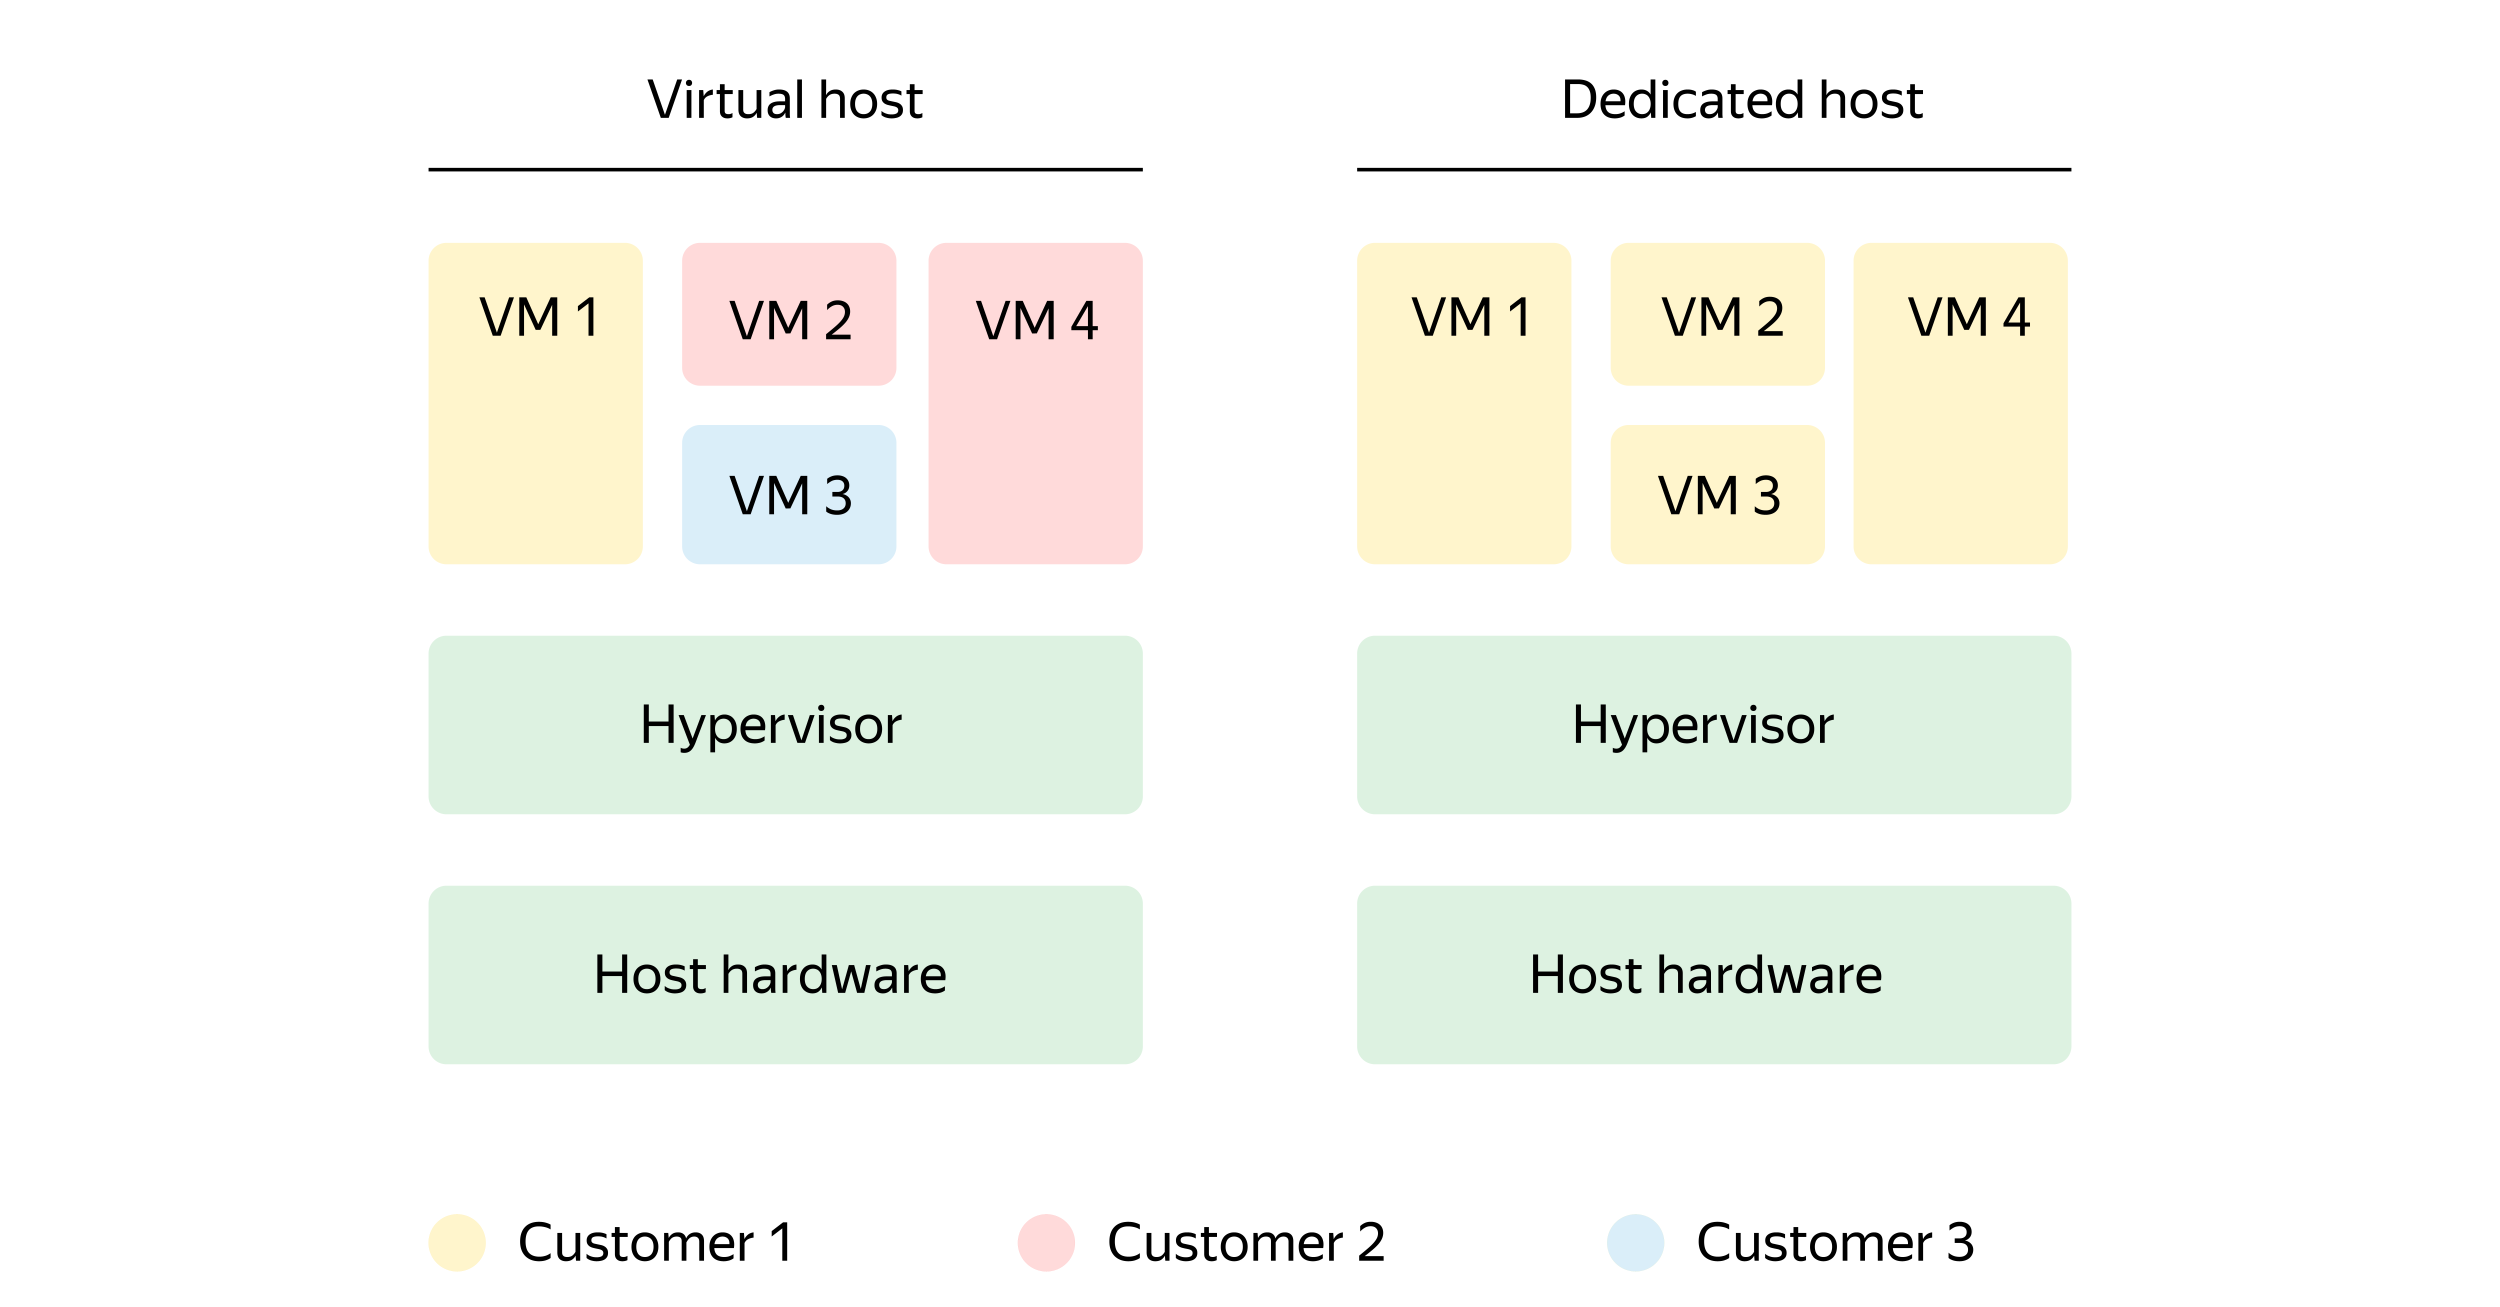 <svg xmlns="http://www.w3.org/2000/svg" width="700" height="366" fill="none"><g clip-path="url(#a)"><path fill="#fff" d="M0 0h700v366H0z"/><g filter="url(#b)"><rect width="700" height="366" fill="#fff" rx="15"/></g><g filter="url(#c)"><rect width="240" height="310" x="100" y="8" fill="#fff" rx="15"/></g><path fill="#DDF2E1" d="M120 253c0-1.326.527-2.598 1.464-3.536A5.004 5.004 0 0 1 125 248h190c1.326 0 2.598.527 3.536 1.464A5.004 5.004 0 0 1 320 253v40a5.004 5.004 0 0 1-1.464 3.536A5.004 5.004 0 0 1 315 298H125a5.004 5.004 0 0 1-3.536-1.464A5.004 5.004 0 0 1 120 293v-40Z"/><path fill="#DAEEF9" d="M191 124c0-1.326.527-2.598 1.464-3.536A5.004 5.004 0 0 1 196 119h50c1.326 0 2.598.527 3.536 1.464A5.004 5.004 0 0 1 251 124v29a5.004 5.004 0 0 1-1.464 3.536A5.004 5.004 0 0 1 246 158h-50a5.004 5.004 0 0 1-3.536-1.464A5.004 5.004 0 0 1 191 153v-29Z"/><path fill="#DDF2E1" d="M120 183c0-1.326.527-2.598 1.464-3.536A5.004 5.004 0 0 1 125 178h190c1.326 0 2.598.527 3.536 1.464A5.004 5.004 0 0 1 320 183v40a5.004 5.004 0 0 1-1.464 3.536A5.004 5.004 0 0 1 315 228H125a5.004 5.004 0 0 1-3.536-1.464A5.004 5.004 0 0 1 120 223v-40Z"/><path fill="#FFDADA" d="M191 73a5.002 5.002 0 0 1 5-5h50a5.002 5.002 0 0 1 5 5v30a5.004 5.004 0 0 1-1.464 3.536A5.004 5.004 0 0 1 246 108h-50a5.004 5.004 0 0 1-3.536-1.464A5.004 5.004 0 0 1 191 103V73Z"/><path fill="#FFF5CC" d="M120 73a5.002 5.002 0 0 1 5-5h50a5.002 5.002 0 0 1 5 5v80a5.004 5.004 0 0 1-1.464 3.536A5.004 5.004 0 0 1 175 158h-50a5.004 5.004 0 0 1-3.536-1.464A5.004 5.004 0 0 1 120 153V73Z"/><path stroke="#000" d="M120 47.5h200"/><g filter="url(#d)"><rect width="240" height="310" x="359" y="8" fill="#fff" rx="15"/></g><path fill="#DDF2E1" d="M380 253c0-1.326.527-2.598 1.464-3.536A5.004 5.004 0 0 1 385 248h190c1.326 0 2.598.527 3.536 1.464A5.004 5.004 0 0 1 580 253v40a5.004 5.004 0 0 1-1.464 3.536A5.004 5.004 0 0 1 575 298H385a5.004 5.004 0 0 1-3.536-1.464A5.004 5.004 0 0 1 380 293v-40Z"/><path fill="#FFF5CC" d="M451 124c0-1.326.527-2.598 1.464-3.536A5.004 5.004 0 0 1 456 119h50c1.326 0 2.598.527 3.536 1.464A5.004 5.004 0 0 1 511 124v29a5.004 5.004 0 0 1-1.464 3.536A5.004 5.004 0 0 1 506 158h-50a5.004 5.004 0 0 1-3.536-1.464A5.004 5.004 0 0 1 451 153v-29Z"/><path fill="#DDF2E1" d="M380 183c0-1.326.527-2.598 1.464-3.536A5.004 5.004 0 0 1 385 178h190c1.326 0 2.598.527 3.536 1.464A5.004 5.004 0 0 1 580 183v40a5.004 5.004 0 0 1-1.464 3.536A5.004 5.004 0 0 1 575 228H385a5.004 5.004 0 0 1-3.536-1.464A5.004 5.004 0 0 1 380 223v-40Z"/><path fill="#FFF5CC" d="M451 73a5.002 5.002 0 0 1 5-5h50a5.002 5.002 0 0 1 5 5v30a5.004 5.004 0 0 1-1.464 3.536A5.004 5.004 0 0 1 506 108h-50a5.004 5.004 0 0 1-3.536-1.464A5.004 5.004 0 0 1 451 103V73Z"/><path fill="#000" d="M471.18 94h-2.205l-3.75-10.755h1.47l3.435 9.9 3.435-9.9h1.35L471.18 94Zm10.527-3.21 3.495-7.545h1.83V94h-1.425v-8.655l-3.3 7.005-.705.015h-.63l.015-.015-3.255-7.125V94h-1.335V83.245h1.965l3.345 7.545ZM499.162 94h-6.855v-1.425c.91-.73 1.695-1.38 2.355-1.95.67-.57 1.22-1.095 1.65-1.575.43-.48.75-.935.96-1.365.21-.44.315-.895.315-1.365 0-.59-.18-1.065-.54-1.425-.35-.37-.865-.555-1.545-.555-.57 0-1.1.14-1.59.42-.49.28-.93.635-1.32 1.065V84.31c.38-.37.81-.665 1.29-.885.48-.22 1.035-.33 1.665-.33.56 0 1.055.075 1.485.225.44.15.805.36 1.095.63.3.27.525.595.675.975.16.38.24.8.24 1.26a3.93 3.93 0 0 1-.345 1.635c-.22.51-.55 1.02-.99 1.53-.44.51-.985 1.04-1.635 1.59-.64.54-1.375 1.13-2.205 1.77h5.295V94Z"/><path fill="#FFF5CC" d="M519 73a5.002 5.002 0 0 1 5-5h50a5.002 5.002 0 0 1 5 5v80a5.004 5.004 0 0 1-1.464 3.536A5.004 5.004 0 0 1 574 158h-50a5.004 5.004 0 0 1-3.536-1.464A5.004 5.004 0 0 1 519 153V73Z"/><path fill="#000" d="M540.18 94h-2.205l-3.75-10.755h1.47l3.435 9.9 3.435-9.9h1.35L540.18 94Zm10.527-3.21 3.495-7.545h1.83V94h-1.425v-8.655l-3.3 7.005-.705.015h-.63l.015-.015-3.255-7.125V94h-1.335V83.245h1.965l3.345 7.545Zm16.24.66V94h-1.32v-2.55h-4.65v-.93l4.2-7.275h1.77v7.065h1.455v1.14h-1.455Zm-1.32-1.14v-5.595l-3.285 5.595h3.285Z"/><path fill="#FFF5CC" d="M380 73a5.002 5.002 0 0 1 5-5h50a5.002 5.002 0 0 1 5 5v80a5.004 5.004 0 0 1-1.464 3.536A5.004 5.004 0 0 1 435 158h-50a5.004 5.004 0 0 1-3.536-1.464A5.004 5.004 0 0 1 380 153V73Z"/><path stroke="#000" d="M380 47.5h200"/><path fill="#FFDADA" stroke="#FF4645" stroke-linecap="round" stroke-linejoin="round" stroke-miterlimit="3" stroke-width=".01" d="M293 356a8 8 0 1 0 0-16 8 8 0 0 0 0 16Z"/><path fill="#DAEEF9" stroke="#A5C733" stroke-linecap="round" stroke-linejoin="round" stroke-miterlimit="3" stroke-width=".01" d="M458 356a8 8 0 1 0 0-16 8 8 0 0 0 0 16Z"/><path fill="#FFF5CC" stroke="#FC0" stroke-linecap="round" stroke-linejoin="round" stroke-miterlimit="3" stroke-width=".01" d="M128 356a8 8 0 1 0 0-16 8 8 0 0 0 0 16Z"/><path fill="#000" d="M438.218 22.245h3.615c.72 0 1.39.085 2.01.255.62.17 1.16.45 1.62.84.46.39.82.905 1.08 1.545.26.64.39 1.43.39 2.37 0 .95-.135 1.785-.405 2.505-.26.71-.625 1.305-1.095 1.785-.46.48-1.015.845-1.665 1.095-.64.24-1.34.36-2.1.36h-3.45V22.245Zm1.41 1.29v8.19h2.04a4.34 4.34 0 0 0 1.515-.255c.46-.17.855-.43 1.185-.78.33-.36.585-.815.765-1.365.18-.55.27-1.205.27-1.965 0-.75-.09-1.37-.27-1.86-.18-.5-.43-.895-.75-1.185-.31-.29-.685-.49-1.125-.6a5.4 5.4 0 0 0-1.425-.18h-2.205Zm15.269 8.805a4.18 4.18 0 0 1-.405.255c-.16.09-.355.18-.585.27-.23.08-.49.145-.78.195-.29.06-.615.09-.975.09-1.31 0-2.305-.355-2.985-1.065-.68-.71-1.02-1.705-1.02-2.985 0-.63.09-1.195.27-1.695.19-.5.45-.92.78-1.26.33-.35.72-.615 1.17-.795.45-.19.94-.285 1.47-.285.56 0 1.06.095 1.5.285.44.19.8.47 1.08.84.29.37.485.83.585 1.38.11.54.11 1.17 0 1.89h-5.49c.05.84.3 1.47.75 1.89.45.41 1.12.615 2.01.615.6 0 1.115-.085 1.545-.255.43-.17.79-.355 1.08-.555v1.185Zm-3.09-6.105c-.57 0-1.06.175-1.47.525-.41.35-.67.88-.78 1.59h4.185c.04-.72-.125-1.25-.495-1.59-.37-.35-.85-.525-1.44-.525Zm10.429 5.235c-.24.51-.575.92-1.005 1.23-.43.3-.975.45-1.635.45-.47 0-.915-.08-1.335-.24-.42-.17-.79-.42-1.11-.75-.32-.34-.575-.76-.765-1.26-.19-.51-.285-1.11-.285-1.8 0-.68.095-1.27.285-1.77.19-.51.445-.93.765-1.26.32-.34.69-.59 1.11-.75.43-.17.88-.255 1.35-.255.59 0 1.1.125 1.53.375.43.24.775.585 1.035 1.035v-4.23h1.32V33h-1.155l-.105-1.53Zm-2.445.495c.34 0 .655-.055.945-.165.29-.12.54-.3.75-.54.22-.24.39-.54.51-.9.13-.36.195-.78.195-1.26s-.065-.9-.195-1.26c-.12-.36-.29-.66-.51-.9-.21-.24-.46-.415-.75-.525-.29-.12-.605-.18-.945-.18-.69 0-1.255.245-1.695.735-.43.48-.645 1.19-.645 2.13 0 .95.22 1.665.66 2.145.44.48 1 .72 1.68.72Zm6.534-7.89c-.27 0-.485-.08-.645-.24a.865.865 0 0 1-.24-.615c0-.24.08-.445.24-.615.16-.17.375-.255.645-.255.26 0 .465.085.615.255.15.17.225.375.225.615s-.075.445-.225.615c-.15.16-.355.24-.615.24Zm.645 1.14V33h-1.32v-7.785h1.32Zm5.512 7.935c-.6 0-1.145-.09-1.635-.27-.48-.19-.89-.455-1.23-.795-.34-.35-.6-.775-.78-1.275-.18-.5-.27-1.07-.27-1.71 0-.63.09-1.195.27-1.695.19-.5.455-.92.795-1.26.34-.35.755-.615 1.245-.795.49-.19 1.045-.285 1.665-.285.48 0 .92.055 1.32.165.4.1.73.25.99.45v1.185c-.32-.21-.68-.365-1.08-.465a4.454 4.454 0 0 0-1.215-.165c-.91 0-1.58.235-2.01.705-.42.47-.63 1.19-.63 2.16 0 .97.205 1.69.615 2.16.41.47 1.06.705 1.95.705.47 0 .9-.055 1.29-.165.4-.12.76-.27 1.08-.45v1.185a4.597 4.597 0 0 1-2.37.615Zm8.538-1.635c-.09.18-.205.37-.345.57A2.61 2.61 0 0 1 479.4 33c-.28.1-.61.15-.99.15-.7 0-1.265-.195-1.695-.585-.43-.4-.645-.97-.645-1.71 0-.85.295-1.475.885-1.875.6-.4 1.45-.6 2.55-.6h1.455v-.645c0-.54-.14-.925-.42-1.155-.28-.23-.76-.345-1.44-.345-.48 0-.935.08-1.365.24a6.49 6.49 0 0 0-1.155.525v-1.185c.28-.17.655-.335 1.125-.495a4.688 4.688 0 0 1 1.575-.255c.98 0 1.725.205 2.235.615.51.4.765 1.025.765 1.875v4.5c.01.11.015.225.015.345l.03.345c.01.1.02.185.03.255h-1.2c-.03-.14-.06-.335-.09-.585-.02-.26-.03-.485-.03-.675l-.015-.225Zm-2.325.45c.41 0 .76-.085 1.05-.255.29-.17.525-.365.705-.585.18-.23.31-.45.39-.66.08-.22.12-.375.12-.465v-.57h-1.32c-.79 0-1.365.115-1.725.345-.35.22-.525.555-.525 1.005 0 .35.105.635.315.855.21.22.54.33.99.33Zm9.471.87c-.16.09-.365.165-.615.225s-.515.09-.795.09c-.38 0-.705-.055-.975-.165a1.88 1.88 0 0 1-.645-.435 1.85 1.85 0 0 1-.375-.63 2.612 2.612 0 0 1-.105-.735V26.34h-.93v-1.125h.93V23.58h1.32v1.635h2.265v1.125h-2.265v4.68c0 .33.08.57.24.72.17.15.465.225.885.225.39 0 .745-.11 1.065-.33v1.2Zm7.878-.495a4.18 4.18 0 0 1-.405.255c-.16.09-.355.18-.585.27-.23.08-.49.145-.78.195-.29.06-.615.09-.975.09-1.31 0-2.305-.355-2.985-1.065-.68-.71-1.02-1.705-1.02-2.985 0-.63.09-1.195.27-1.695.19-.5.45-.92.78-1.26.33-.35.72-.615 1.17-.795.45-.19.94-.285 1.47-.285.56 0 1.06.095 1.5.285.44.19.8.47 1.08.84.29.37.485.83.585 1.38.11.54.11 1.17 0 1.89h-5.49c.05.84.3 1.47.75 1.89.45.41 1.12.615 2.01.615.6 0 1.115-.085 1.545-.255.43-.17.79-.355 1.08-.555v1.185Zm-3.09-6.105c-.57 0-1.06.175-1.47.525-.41.35-.67.88-.78 1.59h4.185c.04-.72-.125-1.25-.495-1.59-.37-.35-.85-.525-1.44-.525Zm10.429 5.235c-.24.51-.575.92-1.005 1.23-.43.3-.975.45-1.635.45-.47 0-.915-.08-1.335-.24-.42-.17-.79-.42-1.11-.75-.32-.34-.575-.76-.765-1.26-.19-.51-.285-1.11-.285-1.8 0-.68.095-1.27.285-1.77.19-.51.445-.93.765-1.26.32-.34.69-.59 1.11-.75.43-.17.88-.255 1.35-.255.59 0 1.1.125 1.53.375.43.24.775.585 1.035 1.035v-4.23h1.32V33h-1.155l-.105-1.53Zm-2.445.495c.34 0 .655-.055.945-.165.29-.12.54-.3.75-.54.22-.24.39-.54.51-.9.13-.36.195-.78.195-1.26s-.065-.9-.195-1.26c-.12-.36-.29-.66-.51-.9-.21-.24-.46-.415-.75-.525-.29-.12-.605-.18-.945-.18-.69 0-1.255.245-1.695.735-.43.48-.645 1.19-.645 2.13 0 .95.22 1.665.66 2.145.44.48 1 .72 1.68.72Zm12.845-5.73c-.6 0-1.09.14-1.47.42-.37.27-.67.62-.9 1.05V33h-1.32V22.245h1.32v2.97l-.03 1.395h.03c.21-.44.54-.805.99-1.095.45-.3 1.02-.45 1.71-.45.77 0 1.38.205 1.83.615.46.4.69 1.02.69 1.86V33h-1.32v-5.325c0-.54-.135-.915-.405-1.125-.27-.21-.645-.315-1.125-.315Zm8.133 6.915c-.53 0-1.025-.09-1.485-.27-.46-.18-.86-.44-1.2-.78a3.8 3.8 0 0 1-.78-1.275c-.19-.5-.285-1.075-.285-1.725 0-.64.095-1.21.285-1.71.19-.51.45-.935.78-1.275.34-.34.74-.6 1.2-.78.46-.18.955-.27 1.485-.27.54 0 1.04.09 1.5.27.46.18.855.44 1.185.78.34.34.605.765.795 1.275.2.5.3 1.07.3 1.71 0 .65-.1 1.225-.3 1.725-.19.5-.455.925-.795 1.275-.33.34-.725.6-1.185.78-.46.18-.96.27-1.5.27Zm0-1.185c.35 0 .67-.055.96-.165.3-.12.56-.295.78-.525.22-.24.39-.54.51-.9s.18-.785.18-1.275c0-.49-.06-.915-.18-1.275-.12-.36-.29-.655-.51-.885a1.96 1.96 0 0 0-.78-.525c-.29-.12-.61-.18-.96-.18s-.67.06-.96.18c-.29.11-.545.285-.765.525-.21.23-.375.525-.495.885s-.18.785-.18 1.275c0 .49.06.915.18 1.275.12.36.285.66.495.9.22.23.475.405.765.525.29.11.61.165.96.165Zm7.879 1.185c-.41 0-.775-.035-1.095-.105a5.141 5.141 0 0 1-.825-.225c-.23-.1-.425-.2-.585-.3a3.952 3.952 0 0 1-.375-.285V31.05c.1.1.235.21.405.33.17.11.375.215.615.315s.51.185.81.255c.31.06.655.09 1.035.09.56 0 1.005-.09 1.335-.27.33-.18.495-.485.495-.915 0-.23-.055-.415-.165-.555-.1-.14-.24-.25-.42-.33-.18-.09-.39-.16-.63-.21-.23-.05-.475-.1-.735-.15-.33-.07-.655-.145-.975-.225-.32-.09-.61-.215-.87-.375-.26-.17-.47-.385-.63-.645-.16-.27-.24-.62-.24-1.05 0-.7.27-1.25.81-1.65.55-.4 1.315-.6 2.295-.6.55 0 1.035.055 1.455.165.43.11.76.23.99.36v1.185a3.53 3.53 0 0 0-.975-.42c-.38-.12-.855-.18-1.425-.18-.59 0-1.045.08-1.365.24-.31.16-.465.45-.465.87 0 .21.045.38.135.51.09.12.21.22.36.3.16.07.34.125.54.165.2.04.41.085.63.135.34.07.69.145 1.05.225.36.08.68.205.96.375.29.17.525.4.705.69.19.28.285.66.285 1.14 0 .45-.09.825-.27 1.125-.18.3-.42.54-.72.72-.29.17-.625.29-1.005.36-.37.08-.75.12-1.14.12Zm8.571-.315c-.16.09-.365.165-.615.225s-.515.09-.795.09c-.38 0-.705-.055-.975-.165a1.88 1.88 0 0 1-.645-.435 1.85 1.85 0 0 1-.375-.63 2.612 2.612 0 0 1-.105-.735V26.34h-.93v-1.125h.93V23.58h1.32v1.635h2.265v1.125h-2.265v4.68c0 .33.08.57.24.72.17.15.465.225.885.225.39 0 .745-.11 1.065-.33v1.2ZM187.237 33h-2.205l-3.75-10.755h1.47l3.435 9.9 3.435-9.9h1.35L187.237 33Zm5.712-8.925c-.27 0-.485-.08-.645-.24a.865.865 0 0 1-.24-.615c0-.24.08-.445.24-.615.16-.17.375-.255.645-.255.26 0 .465.085.615.255.15.17.225.375.225.615s-.075.445-.225.615c-.15.16-.355.24-.615.24Zm.645 1.14V33h-1.32v-7.785h1.32Zm6.007 1.32c-.56.05-1.07.195-1.53.435-.45.23-.785.59-1.005 1.08V33h-1.32v-7.785h1.155l.135 1.695h.03c.22-.46.535-.86.945-1.2.42-.35.95-.565 1.59-.645v1.47Zm5.492 6.3c-.16.09-.365.165-.615.225s-.515.09-.795.09c-.38 0-.705-.055-.975-.165a1.88 1.88 0 0 1-.645-.435 1.85 1.85 0 0 1-.375-.63 2.612 2.612 0 0 1-.105-.735V26.34h-.93v-1.125h.93V23.58h1.32v1.635h2.265v1.125h-2.265v4.68c0 .33.08.57.24.72.17.15.465.225.885.225.39 0 .745-.11 1.065-.33v1.2Zm6.751-1.23c-.21.44-.535.81-.975 1.11-.43.29-.995.435-1.695.435-.72 0-1.305-.2-1.755-.6-.44-.41-.66-1.04-.66-1.89v-5.445h1.335v5.445c0 .26.035.475.105.645a1.108 1.108 0 0 0 .765.6c.18.04.375.06.585.06.58 0 1.045-.13 1.395-.39.35-.26.65-.615.9-1.065v-5.295h1.32V33h-1.17l-.12-1.395h-.03Zm8.046-.09c-.09.18-.205.37-.345.57a2.61 2.61 0 0 1-1.275.915c-.28.1-.61.15-.99.15-.7 0-1.265-.195-1.695-.585-.43-.4-.645-.97-.645-1.71 0-.85.295-1.475.885-1.875.6-.4 1.45-.6 2.55-.6h1.455v-.645c0-.54-.14-.925-.42-1.155-.28-.23-.76-.345-1.44-.345-.48 0-.935.08-1.365.24a6.49 6.49 0 0 0-1.155.525v-1.185c.28-.17.655-.335 1.125-.495a4.688 4.688 0 0 1 1.575-.255c.98 0 1.725.205 2.235.615.51.4.765 1.025.765 1.875v4.5c.01.11.015.225.015.345l.03.345c.01.1.02.185.03.255h-1.2c-.03-.14-.06-.335-.09-.585-.02-.26-.03-.485-.03-.675l-.015-.225Zm-2.325.45c.41 0 .76-.085 1.05-.255.29-.17.525-.365.705-.585.18-.23.31-.45.39-.66.08-.22.12-.375.12-.465v-.57h-1.32c-.79 0-1.365.115-1.725.345-.35.22-.525.555-.525 1.005 0 .35.105.635.315.855.21.22.54.33.99.33Zm6.981-9.72V33h-1.32V22.245h1.32Zm9.138 3.99c-.6 0-1.09.14-1.47.42-.37.27-.67.62-.9 1.05V33h-1.32V22.245h1.32v2.97l-.03 1.395h.03c.21-.44.54-.805.99-1.095.45-.3 1.02-.45 1.71-.45.77 0 1.38.205 1.83.615.46.4.69 1.02.69 1.86V33h-1.32v-5.325c0-.54-.135-.915-.405-1.125-.27-.21-.645-.315-1.125-.315Zm8.133 6.915c-.53 0-1.025-.09-1.485-.27-.46-.18-.86-.44-1.2-.78a3.8 3.8 0 0 1-.78-1.275c-.19-.5-.285-1.075-.285-1.725 0-.64.095-1.21.285-1.71.19-.51.45-.935.78-1.275.34-.34.74-.6 1.2-.78.46-.18.955-.27 1.485-.27.54 0 1.04.09 1.5.27.46.18.855.44 1.185.78.34.34.605.765.795 1.275.2.5.3 1.07.3 1.71 0 .65-.1 1.225-.3 1.725-.19.5-.455.925-.795 1.275-.33.34-.725.6-1.185.78-.46.18-.96.27-1.5.27Zm0-1.185c.35 0 .67-.055.96-.165.3-.12.56-.295.78-.525.22-.24.39-.54.51-.9s.18-.785.18-1.275c0-.49-.06-.915-.18-1.275-.12-.36-.29-.655-.51-.885a1.96 1.96 0 0 0-.78-.525c-.29-.12-.61-.18-.96-.18s-.67.06-.96.18c-.29.11-.545.285-.765.525-.21.23-.375.525-.495.885s-.18.785-.18 1.275c0 .49.06.915.18 1.275.12.36.285.66.495.9.22.23.475.405.765.525.29.11.61.165.96.165Zm7.878 1.185c-.41 0-.775-.035-1.095-.105a5.141 5.141 0 0 1-.825-.225c-.23-.1-.425-.2-.585-.3a3.952 3.952 0 0 1-.375-.285V31.05c.1.1.235.21.405.33.17.11.375.215.615.315s.51.185.81.255c.31.06.655.09 1.035.09.56 0 1.005-.09 1.335-.27.33-.18.495-.485.495-.915 0-.23-.055-.415-.165-.555-.1-.14-.24-.25-.42-.33-.18-.09-.39-.16-.63-.21-.23-.05-.475-.1-.735-.15-.33-.07-.655-.145-.975-.225-.32-.09-.61-.215-.87-.375-.26-.17-.47-.385-.63-.645-.16-.27-.24-.62-.24-1.05 0-.7.27-1.25.81-1.65.55-.4 1.315-.6 2.295-.6.55 0 1.035.055 1.455.165.43.11.76.23.99.36v1.185a3.53 3.53 0 0 0-.975-.42c-.38-.12-.855-.18-1.425-.18-.59 0-1.045.08-1.365.24-.31.16-.465.45-.465.87 0 .21.045.38.135.51.09.12.21.22.36.3.16.07.34.125.54.165.2.04.41.085.63.135.34.07.69.145 1.05.225.36.08.68.205.96.375.29.17.525.4.705.69.19.28.285.66.285 1.14 0 .45-.09.825-.27 1.125-.18.3-.42.54-.72.72-.29.17-.625.29-1.005.36-.37.08-.75.12-1.14.12Zm8.571-.315c-.16.09-.365.165-.615.225s-.515.09-.795.09c-.38 0-.705-.055-.975-.165a1.88 1.88 0 0 1-.645-.435 1.85 1.85 0 0 1-.375-.63 2.612 2.612 0 0 1-.105-.735V26.34h-.93v-1.125h.93V23.58h1.32v1.635h2.265v1.125h-2.265v4.68c0 .33.08.57.24.72.17.15.465.225.885.225.39 0 .745-.11 1.065-.33v1.2ZM187.19 203.305h-5.52V208h-1.41v-10.755h1.41v4.785h5.52v-4.785h1.425V208h-1.425v-4.695Zm7.569 4.605c-.18.47-.37.88-.57 1.23-.2.36-.425.665-.675.915-.25.25-.53.435-.84.555-.31.13-.665.195-1.065.195-.2 0-.385-.015-.555-.045a1.67 1.67 0 0 1-.465-.12v-1.275c.11.08.25.14.42.18.17.05.355.075.555.075.37 0 .675-.09.915-.27.24-.17.47-.445.69-.825l-3.165-8.31h1.455l2.475 6.57 2.46-6.57h1.275l-2.91 7.695Zm8.059.24c-.6 0-1.12-.14-1.56-.42a3.054 3.054 0 0 1-1.035-1.155v4.08h-1.32v-10.44h1.155l.135 1.515c.26-.51.61-.915 1.05-1.215.44-.3.985-.45 1.635-.45.45 0 .88.085 1.29.255.42.16.785.41 1.095.75.32.33.57.75.75 1.26.19.5.285 1.09.285 1.77 0 .69-.095 1.29-.285 1.8-.19.5-.445.92-.765 1.26-.32.33-.69.58-1.11.75-.42.16-.86.24-1.32.24Zm-.195-1.185c.69 0 1.245-.235 1.665-.705.43-.48.645-1.2.645-2.16 0-.94-.215-1.65-.645-2.13-.42-.49-.975-.735-1.665-.735-.34 0-.66.06-.96.18-.29.12-.545.3-.765.54-.21.23-.38.525-.51.885-.12.36-.18.78-.18 1.26s.06.9.18 1.26c.13.36.3.66.51.9.22.24.475.42.765.54.3.11.62.165.96.165Zm11.469.375a4.18 4.18 0 0 1-.405.255c-.16.09-.355.18-.585.27-.23.08-.49.145-.78.195-.29.06-.615.09-.975.09-1.31 0-2.305-.355-2.985-1.065-.68-.71-1.02-1.705-1.02-2.985 0-.63.09-1.195.27-1.695.19-.5.45-.92.78-1.26.33-.35.72-.615 1.17-.795.45-.19.94-.285 1.47-.285.56 0 1.06.095 1.5.285.44.19.8.47 1.08.84.29.37.485.83.585 1.38.11.54.11 1.17 0 1.89h-5.49c.05.84.3 1.47.75 1.89.45.41 1.12.615 2.01.615.6 0 1.115-.085 1.545-.255.43-.17.79-.355 1.08-.555v1.185Zm-3.09-6.105c-.57 0-1.06.175-1.47.525-.41.35-.67.88-.78 1.59h4.185c.04-.72-.125-1.25-.495-1.59-.37-.35-.85-.525-1.44-.525Zm8.704.3c-.56.05-1.07.195-1.53.435-.45.23-.785.59-1.005 1.08V208h-1.32v-7.785h1.155l.135 1.695h.03c.22-.46.535-.86.945-1.2.42-.35.95-.565 1.59-.645v1.47Zm5.699 6.465h-2.13l-2.67-7.785h1.425l2.37 7.08 2.355-7.08h1.32l-2.67 7.785Zm4.569-8.925c-.27 0-.485-.08-.645-.24a.865.865 0 0 1-.24-.615c0-.24.08-.445.24-.615.16-.17.375-.255.645-.255.26 0 .465.085.615.255.15.17.225.375.225.615s-.075.445-.225.615c-.15.16-.355.24-.615.24Zm.645 1.14V208h-1.32v-7.785h1.32Zm4.641 7.935c-.41 0-.775-.035-1.095-.105a5.141 5.141 0 0 1-.825-.225c-.23-.1-.425-.2-.585-.3a3.952 3.952 0 0 1-.375-.285v-1.185c.1.1.235.21.405.33.17.11.375.215.615.315s.51.185.81.255c.31.06.655.09 1.035.09.56 0 1.005-.09 1.335-.27.33-.18.495-.485.495-.915 0-.23-.055-.415-.165-.555-.1-.14-.24-.25-.42-.33-.18-.09-.39-.16-.63-.21-.23-.05-.475-.1-.735-.15-.33-.07-.655-.145-.975-.225-.32-.09-.61-.215-.87-.375-.26-.17-.47-.385-.63-.645-.16-.27-.24-.62-.24-1.05 0-.7.27-1.25.81-1.65.55-.4 1.315-.6 2.295-.6.55 0 1.035.055 1.455.165.43.11.76.23.99.36v1.185a3.53 3.53 0 0 0-.975-.42c-.38-.12-.855-.18-1.425-.18-.59 0-1.045.08-1.365.24-.31.16-.465.45-.465.87 0 .21.045.38.135.51.09.12.21.22.36.3.16.07.34.125.54.165.2.04.41.085.63.135.34.07.69.145 1.05.225.36.08.68.205.96.375.29.17.525.4.705.69.19.28.285.66.285 1.14 0 .45-.09.825-.27 1.125-.18.3-.42.54-.72.72-.29.17-.625.29-1.005.36-.37.08-.75.12-1.14.12Zm7.956 0c-.53 0-1.025-.09-1.485-.27-.46-.18-.86-.44-1.2-.78a3.8 3.8 0 0 1-.78-1.275c-.19-.5-.285-1.075-.285-1.725 0-.64.095-1.21.285-1.71.19-.51.45-.935.78-1.275.34-.34.74-.6 1.2-.78.46-.18.955-.27 1.485-.27.54 0 1.04.09 1.5.27.46.18.855.44 1.185.78.34.34.605.765.795 1.275.2.5.3 1.07.3 1.71 0 .65-.1 1.225-.3 1.725-.19.5-.455.925-.795 1.275-.33.34-.725.6-1.185.78-.46.18-.96.27-1.5.27Zm0-1.185c.35 0 .67-.055.96-.165.3-.12.56-.295.78-.525.22-.24.39-.54.51-.9s.18-.785.18-1.275c0-.49-.06-.915-.18-1.275-.12-.36-.29-.655-.51-.885a1.96 1.96 0 0 0-.78-.525c-.29-.12-.61-.18-.96-.18s-.67.06-.96.18c-.29.11-.545.285-.765.525-.21.23-.375.525-.495.885s-.18.785-.18 1.275c0 .49.06.915.18 1.275.12.36.285.66.495.9.22.23.475.405.765.525.29.11.61.165.96.165Zm9.244-5.43c-.56.05-1.07.195-1.53.435-.45.23-.785.59-1.005 1.08V208h-1.32v-7.785h1.155l.135 1.695h.03c.22-.46.535-.86.945-1.2.42-.35.95-.565 1.59-.645v1.47ZM140.18 94h-2.205l-3.75-10.755h1.47l3.435 9.9 3.435-9.9h1.35L140.18 94Zm10.527-3.21 3.495-7.545h1.83V94h-1.425v-8.655l-3.3 7.005-.705.015h-.63l.015-.015-3.255-7.125V94h-1.335V83.245h1.965l3.345 7.545ZM166.152 94h-1.365v-9.06l-2.97 2.28v-1.515l3.195-2.46h1.14V94ZM401.18 94h-2.205l-3.75-10.755h1.47l3.435 9.9 3.435-9.9h1.35L401.18 94Zm10.527-3.21 3.495-7.545h1.83V94h-1.425v-8.655l-3.3 7.005-.705.015h-.63l.015-.015-3.255-7.125V94h-1.335V83.245h1.965l3.345 7.545ZM427.152 94h-1.365v-9.06l-2.97 2.28v-1.515l3.195-2.46h1.14V94ZM210.18 95h-2.205l-3.75-10.755h1.47l3.435 9.9 3.435-9.9h1.35L210.18 95Zm10.527-3.21 3.495-7.545h1.83V95h-1.425v-8.655l-3.3 7.005-.705.015h-.63l.015-.015-3.255-7.125V95h-1.335V84.245h1.965l3.345 7.545ZM238.162 95h-6.855v-1.425c.91-.73 1.695-1.38 2.355-1.95.67-.57 1.22-1.095 1.65-1.575.43-.48.75-.935.96-1.365.21-.44.315-.895.315-1.365 0-.59-.18-1.065-.54-1.425-.35-.37-.865-.555-1.545-.555-.57 0-1.1.14-1.59.42-.49.28-.93.635-1.32 1.065V85.31c.38-.37.81-.665 1.29-.885.48-.22 1.035-.33 1.665-.33.56 0 1.055.075 1.485.225.44.15.805.36 1.095.63.3.27.525.595.675.975.16.38.24.8.24 1.26a3.93 3.93 0 0 1-.345 1.635c-.22.51-.55 1.02-.99 1.53-.44.51-.985 1.04-1.635 1.59-.64.54-1.375 1.13-2.205 1.77h5.295V95ZM210.18 144h-2.205l-3.75-10.755h1.47l3.435 9.9 3.435-9.9h1.35L210.18 144Zm10.527-3.21 3.495-7.545h1.83V144h-1.425v-8.655l-3.3 7.005-.705.015h-.63l.015-.015-3.255-7.125V144h-1.335v-10.755h1.965l3.345 7.545Zm17.545.105c0 .5-.095.95-.285 1.35-.19.4-.455.745-.795 1.035-.34.28-.745.495-1.215.645-.47.15-.99.225-1.56.225-.7 0-1.305-.085-1.815-.255-.51-.17-.925-.39-1.245-.66v-1.5c.32.32.74.6 1.26.84.52.23 1.125.345 1.815.345.74 0 1.32-.175 1.74-.525.43-.35.645-.84.645-1.47 0-.6-.19-1.065-.57-1.395-.38-.34-.975-.51-1.785-.51h-1.38v-1.275h1.44c.57 0 1.03-.15 1.38-.45.35-.3.525-.735.525-1.305 0-.51-.165-.91-.495-1.2-.33-.3-.805-.45-1.425-.45-.64 0-1.19.12-1.65.36-.45.24-.86.52-1.23.84v-1.47c.35-.29.765-.525 1.245-.705.48-.18 1.03-.27 1.65-.27.51 0 .97.07 1.38.21.41.13.755.32 1.035.57.29.25.51.55.66.9.15.34.225.72.225 1.14 0 .34-.05.645-.15.915-.1.27-.24.505-.42.705-.17.2-.37.37-.6.51-.23.13-.475.225-.735.285.31.05.605.145.885.285.29.14.545.32.765.54.22.21.39.465.51.765.13.29.195.615.195.975ZM470.18 144h-2.205l-3.75-10.755h1.47l3.435 9.9 3.435-9.9h1.35L470.18 144Zm10.527-3.21 3.495-7.545h1.83V144h-1.425v-8.655l-3.3 7.005-.705.015h-.63l.015-.015-3.255-7.125V144h-1.335v-10.755h1.965l3.345 7.545Zm17.545.105c0 .5-.095.95-.285 1.35-.19.4-.455.745-.795 1.035-.34.28-.745.495-1.215.645-.47.15-.99.225-1.56.225-.7 0-1.305-.085-1.815-.255-.51-.17-.925-.39-1.245-.66v-1.5c.32.32.74.6 1.26.84.52.23 1.125.345 1.815.345.74 0 1.32-.175 1.74-.525.43-.35.645-.84.645-1.47 0-.6-.19-1.065-.57-1.395-.38-.34-.975-.51-1.785-.51h-1.38v-1.275h1.44c.57 0 1.03-.15 1.38-.45.35-.3.525-.735.525-1.305 0-.51-.165-.91-.495-1.2-.33-.3-.805-.45-1.425-.45-.64 0-1.19.12-1.65.36-.45.24-.86.52-1.23.84v-1.47c.35-.29.765-.525 1.245-.705.48-.18 1.03-.27 1.65-.27.51 0 .97.07 1.38.21.41.13.755.32 1.035.57.29.25.51.55.66.9.15.34.225.72.225 1.14 0 .34-.05.645-.15.915-.1.27-.24.505-.42.705-.17.2-.37.37-.6.51-.23.13-.475.225-.735.285.31.05.605.145.885.285.29.14.545.32.765.54.22.21.39.465.51.765.13.29.195.615.195.975ZM448.19 203.305h-5.52V208h-1.41v-10.755h1.41v4.785h5.52v-4.785h1.425V208h-1.425v-4.695Zm7.569 4.605c-.18.47-.37.88-.57 1.23-.2.36-.425.665-.675.915-.25.25-.53.435-.84.555-.31.13-.665.195-1.065.195-.2 0-.385-.015-.555-.045a1.67 1.67 0 0 1-.465-.12v-1.275c.11.08.25.14.42.18.17.05.355.075.555.075.37 0 .675-.09.915-.27.24-.17.47-.445.69-.825l-3.165-8.31h1.455l2.475 6.57 2.46-6.57h1.275l-2.91 7.695Zm8.059.24c-.6 0-1.12-.14-1.56-.42a3.054 3.054 0 0 1-1.035-1.155v4.08h-1.32v-10.44h1.155l.135 1.515c.26-.51.61-.915 1.05-1.215.44-.3.985-.45 1.635-.45.45 0 .88.085 1.29.255.42.16.785.41 1.095.75.32.33.57.75.75 1.26.19.5.285 1.09.285 1.77 0 .69-.095 1.29-.285 1.8-.19.5-.445.92-.765 1.26-.32.33-.69.58-1.11.75-.42.16-.86.24-1.32.24Zm-.195-1.185c.69 0 1.245-.235 1.665-.705.43-.48.645-1.2.645-2.16 0-.94-.215-1.65-.645-2.13-.42-.49-.975-.735-1.665-.735-.34 0-.66.06-.96.18-.29.12-.545.3-.765.54-.21.23-.38.525-.51.885-.12.36-.18.78-.18 1.26s.06.9.18 1.26c.13.36.3.66.51.9.22.24.475.42.765.54.3.11.62.165.96.165Zm11.469.375a4.18 4.18 0 0 1-.405.255c-.16.09-.355.18-.585.27-.23.08-.49.145-.78.195-.29.06-.615.09-.975.09-1.31 0-2.305-.355-2.985-1.065-.68-.71-1.02-1.705-1.02-2.985 0-.63.09-1.195.27-1.695.19-.5.45-.92.78-1.26.33-.35.72-.615 1.17-.795.45-.19.94-.285 1.47-.285.56 0 1.06.095 1.5.285.44.19.8.47 1.08.84.29.37.485.83.585 1.38.11.54.11 1.17 0 1.89h-5.49c.05.84.3 1.47.75 1.89.45.41 1.12.615 2.01.615.6 0 1.115-.085 1.545-.255.43-.17.79-.355 1.08-.555v1.185Zm-3.09-6.105c-.57 0-1.06.175-1.47.525-.41.35-.67.88-.78 1.59h4.185c.04-.72-.125-1.25-.495-1.59-.37-.35-.85-.525-1.44-.525Zm8.704.3c-.56.05-1.07.195-1.53.435-.45.23-.785.59-1.005 1.08V208h-1.32v-7.785h1.155l.135 1.695h.03c.22-.46.535-.86.945-1.2.42-.35.95-.565 1.59-.645v1.47Zm5.699 6.465h-2.13l-2.67-7.785h1.425l2.37 7.08 2.355-7.08h1.32l-2.67 7.785Zm4.569-8.925c-.27 0-.485-.08-.645-.24a.865.865 0 0 1-.24-.615c0-.24.08-.445.24-.615.16-.17.375-.255.645-.255.26 0 .465.085.615.255.15.17.225.375.225.615s-.075.445-.225.615c-.15.16-.355.24-.615.24Zm.645 1.14V208h-1.32v-7.785h1.32Zm4.641 7.935c-.41 0-.775-.035-1.095-.105a5.141 5.141 0 0 1-.825-.225c-.23-.1-.425-.2-.585-.3a3.952 3.952 0 0 1-.375-.285v-1.185c.1.1.235.21.405.33.17.11.375.215.615.315s.51.185.81.255c.31.06.655.09 1.035.09.56 0 1.005-.09 1.335-.27.33-.18.495-.485.495-.915 0-.23-.055-.415-.165-.555-.1-.14-.24-.25-.42-.33-.18-.09-.39-.16-.63-.21-.23-.05-.475-.1-.735-.15-.33-.07-.655-.145-.975-.225-.32-.09-.61-.215-.87-.375-.26-.17-.47-.385-.63-.645-.16-.27-.24-.62-.24-1.05 0-.7.27-1.25.81-1.65.55-.4 1.315-.6 2.295-.6.55 0 1.035.055 1.455.165.43.11.76.23.99.36v1.185a3.53 3.53 0 0 0-.975-.42c-.38-.12-.855-.18-1.425-.18-.59 0-1.045.08-1.365.24-.31.16-.465.45-.465.87 0 .21.045.38.135.51.09.12.21.22.36.3.16.07.34.125.54.165.2.04.41.085.63.135.34.07.69.145 1.05.225.36.08.68.205.96.375.29.17.525.4.705.69.19.28.285.66.285 1.14 0 .45-.09.825-.27 1.125-.18.3-.42.54-.72.72-.29.17-.625.29-1.005.36-.37.08-.75.12-1.14.12Zm7.956 0c-.53 0-1.025-.09-1.485-.27-.46-.18-.86-.44-1.2-.78a3.8 3.8 0 0 1-.78-1.275c-.19-.5-.285-1.075-.285-1.725 0-.64.095-1.21.285-1.71.19-.51.45-.935.78-1.275.34-.34.74-.6 1.2-.78.46-.18.955-.27 1.485-.27.54 0 1.04.09 1.5.27.46.18.855.44 1.185.78.34.34.605.765.795 1.275.2.5.3 1.07.3 1.71 0 .65-.1 1.225-.3 1.725-.19.5-.455.925-.795 1.275-.33.34-.725.6-1.185.78-.46.18-.96.27-1.5.27Zm0-1.185c.35 0 .67-.055.96-.165.3-.12.56-.295.78-.525.22-.24.39-.54.51-.9s.18-.785.18-1.275c0-.49-.06-.915-.18-1.275-.12-.36-.29-.655-.51-.885a1.96 1.96 0 0 0-.78-.525c-.29-.12-.61-.18-.96-.18s-.67.06-.96.18c-.29.11-.545.285-.765.525-.21.23-.375.525-.495.885s-.18.785-.18 1.275c0 .49.06.915.18 1.275.12.36.285.66.495.9.22.23.475.405.765.525.29.11.61.165.96.165Zm9.244-5.43c-.56.05-1.07.195-1.53.435-.45.23-.785.59-1.005 1.08V208h-1.32v-7.785h1.155l.135 1.695h.03c.22-.46.535-.86.945-1.2.42-.35.95-.565 1.59-.645v1.47ZM150.925 353.15c-.8 0-1.525-.125-2.175-.375a4.76 4.76 0 0 1-1.68-1.08 4.944 4.944 0 0 1-1.065-1.74c-.25-.69-.375-1.465-.375-2.325 0-.87.115-1.645.345-2.325.23-.68.57-1.255 1.02-1.725.45-.48 1-.845 1.65-1.095.66-.25 1.41-.375 2.25-.375.73 0 1.37.08 1.92.24.55.15 1 .33 1.35.54v1.35c-.45-.29-.97-.505-1.56-.645a7.331 7.331 0 0 0-1.725-.21c-1.27 0-2.21.355-2.82 1.065-.6.7-.9 1.76-.9 3.18 0 1.43.325 2.495.975 3.195.66.7 1.63 1.05 2.91 1.05.55 0 1.085-.075 1.605-.225a4.61 4.61 0 0 0 1.515-.765v1.35c-.29.23-.715.44-1.275.63-.55.19-1.205.285-1.965.285Zm10.213-1.545c-.21.44-.535.81-.975 1.11-.43.29-.995.435-1.695.435-.72 0-1.305-.2-1.755-.6-.44-.41-.66-1.04-.66-1.89v-5.445h1.335v5.445c0 .26.035.475.105.645a1.108 1.108 0 0 0 .765.6c.18.04.375.06.585.06.58 0 1.045-.13 1.395-.39.35-.26.65-.615.9-1.065v-5.295h1.32V353h-1.17l-.12-1.395h-.03Zm5.977 1.545c-.41 0-.775-.035-1.095-.105a5.141 5.141 0 0 1-.825-.225c-.23-.1-.425-.2-.585-.3a3.952 3.952 0 0 1-.375-.285v-1.185c.1.1.235.21.405.33.17.11.375.215.615.315s.51.185.81.255c.31.06.655.09 1.035.09.56 0 1.005-.09 1.335-.27.33-.18.495-.485.495-.915 0-.23-.055-.415-.165-.555-.1-.14-.24-.25-.42-.33-.18-.09-.39-.16-.63-.21-.23-.05-.475-.1-.735-.15-.33-.07-.655-.145-.975-.225-.32-.09-.61-.215-.87-.375-.26-.17-.47-.385-.63-.645-.16-.27-.24-.62-.24-1.05 0-.7.27-1.25.81-1.65.55-.4 1.315-.6 2.295-.6.55 0 1.035.055 1.455.165.43.11.76.23.99.36v1.185a3.53 3.53 0 0 0-.975-.42c-.38-.12-.855-.18-1.425-.18-.59 0-1.045.08-1.365.24-.31.16-.465.45-.465.87 0 .21.045.38.135.51.09.12.21.22.36.3.16.07.34.125.54.165.2.04.41.085.63.135.34.07.69.145 1.05.225.36.08.68.205.96.375.29.17.525.4.705.69.19.28.285.66.285 1.14 0 .45-.09.825-.27 1.125-.18.3-.42.54-.72.72-.29.17-.625.29-1.005.36-.37.08-.75.12-1.14.12Zm8.571-.315c-.16.09-.365.165-.615.225s-.515.09-.795.09c-.38 0-.705-.055-.975-.165a1.88 1.88 0 0 1-.645-.435 1.85 1.85 0 0 1-.375-.63 2.612 2.612 0 0 1-.105-.735v-4.845h-.93v-1.125h.93v-1.635h1.32v1.635h2.265v1.125h-2.265v4.68c0 .33.08.57.24.72.17.15.465.225.885.225.39 0 .745-.11 1.065-.33v1.2Zm4.878.315c-.53 0-1.025-.09-1.485-.27-.46-.18-.86-.44-1.2-.78a3.8 3.8 0 0 1-.78-1.275c-.19-.5-.285-1.075-.285-1.725 0-.64.095-1.21.285-1.71.19-.51.45-.935.78-1.275.34-.34.74-.6 1.2-.78.46-.18.955-.27 1.485-.27.54 0 1.04.09 1.5.27.46.18.855.44 1.185.78.34.34.605.765.795 1.275.2.5.3 1.07.3 1.71 0 .65-.1 1.225-.3 1.725-.19.5-.455.925-.795 1.275-.33.34-.725.6-1.185.78-.46.18-.96.27-1.5.27Zm0-1.185c.35 0 .67-.055.96-.165.3-.12.56-.295.78-.525.22-.24.39-.54.51-.9s.18-.785.18-1.275c0-.49-.06-.915-.18-1.275-.12-.36-.29-.655-.51-.885a1.96 1.96 0 0 0-.78-.525c-.29-.12-.61-.18-.96-.18s-.67.06-.96.18c-.29.11-.545.285-.765.525-.21.23-.375.525-.495.885s-.18.785-.18 1.275c0 .49.06.915.18 1.275.12.36.285.66.495.9.22.23.475.405.765.525.29.11.61.165.96.165Zm6.709 1.035h-1.32v-7.785h1.155l.135 1.395h.03c.21-.44.525-.805.945-1.095.42-.3.97-.45 1.65-.45.6 0 1.09.145 1.47.435.39.28.65.705.78 1.275.22-.53.555-.945 1.005-1.245.46-.31 1.015-.465 1.665-.465.72 0 1.29.205 1.71.615.42.4.63 1.02.63 1.86V353h-1.335v-5.295c0-.51-.125-.88-.375-1.11-.25-.24-.59-.36-1.02-.36-.29 0-.545.045-.765.135a1.81 1.81 0 0 0-.585.345c-.17.15-.325.325-.465.525s-.27.41-.39.63V353h-1.32v-5.445c0-.5-.125-.845-.375-1.035-.25-.19-.59-.285-1.02-.285-.28 0-.53.035-.75.105-.22.07-.42.17-.6.3-.17.13-.325.29-.465.48-.14.18-.27.38-.39.6V353Zm18.117-.66a4.18 4.18 0 0 1-.405.255c-.16.09-.355.18-.585.27-.23.08-.49.145-.78.195-.29.06-.615.09-.975.09-1.31 0-2.305-.355-2.985-1.065-.68-.71-1.02-1.705-1.02-2.985 0-.63.09-1.195.27-1.695.19-.5.45-.92.78-1.26.33-.35.72-.615 1.17-.795.45-.19.94-.285 1.47-.285.56 0 1.06.095 1.5.285.44.19.8.47 1.08.84.29.37.485.83.585 1.38.11.54.11 1.17 0 1.89h-5.49c.05.84.3 1.47.75 1.89.45.41 1.12.615 2.01.615.6 0 1.115-.085 1.545-.255.43-.17.79-.355 1.08-.555v1.185Zm-3.09-6.105c-.57 0-1.06.175-1.47.525-.41.35-.67.88-.78 1.59h4.185c.04-.72-.125-1.25-.495-1.59-.37-.35-.85-.525-1.44-.525Zm8.704.3c-.56.05-1.07.195-1.53.435-.45.23-.785.59-1.005 1.08V353h-1.32v-7.785h1.155l.135 1.695h.03c.22-.46.535-.86.945-1.2.42-.35.95-.565 1.59-.645v1.47Zm9.405 6.465h-1.365v-9.06l-2.97 2.28v-1.515l3.195-2.46h1.14V353ZM315.925 353.15c-.8 0-1.525-.125-2.175-.375a4.76 4.76 0 0 1-1.68-1.08 4.944 4.944 0 0 1-1.065-1.74c-.25-.69-.375-1.465-.375-2.325 0-.87.115-1.645.345-2.325.23-.68.57-1.255 1.02-1.725.45-.48 1-.845 1.65-1.095.66-.25 1.41-.375 2.25-.375.73 0 1.37.08 1.92.24.55.15 1 .33 1.35.54v1.35c-.45-.29-.97-.505-1.56-.645a7.331 7.331 0 0 0-1.725-.21c-1.27 0-2.21.355-2.82 1.065-.6.7-.9 1.76-.9 3.18 0 1.43.325 2.495.975 3.195.66.7 1.63 1.05 2.91 1.05.55 0 1.085-.075 1.605-.225a4.61 4.61 0 0 0 1.515-.765v1.35c-.29.23-.715.44-1.275.63-.55.19-1.205.285-1.965.285Zm10.213-1.545c-.21.44-.535.81-.975 1.11-.43.29-.995.435-1.695.435-.72 0-1.305-.2-1.755-.6-.44-.41-.66-1.04-.66-1.89v-5.445h1.335v5.445c0 .26.035.475.105.645a1.108 1.108 0 0 0 .765.6c.18.04.375.06.585.06.58 0 1.045-.13 1.395-.39.35-.26.65-.615.9-1.065v-5.295h1.32V353h-1.17l-.12-1.395h-.03Zm5.977 1.545c-.41 0-.775-.035-1.095-.105a5.141 5.141 0 0 1-.825-.225c-.23-.1-.425-.2-.585-.3a3.952 3.952 0 0 1-.375-.285v-1.185c.1.1.235.21.405.33.17.11.375.215.615.315s.51.185.81.255c.31.06.655.09 1.035.09.56 0 1.005-.09 1.335-.27.33-.18.495-.485.495-.915 0-.23-.055-.415-.165-.555-.1-.14-.24-.25-.42-.33-.18-.09-.39-.16-.63-.21-.23-.05-.475-.1-.735-.15-.33-.07-.655-.145-.975-.225-.32-.09-.61-.215-.87-.375-.26-.17-.47-.385-.63-.645-.16-.27-.24-.62-.24-1.05 0-.7.27-1.25.81-1.65.55-.4 1.315-.6 2.295-.6.55 0 1.035.055 1.455.165.43.11.76.23.99.36v1.185a3.53 3.53 0 0 0-.975-.42c-.38-.12-.855-.18-1.425-.18-.59 0-1.045.08-1.365.24-.31.16-.465.45-.465.87 0 .21.045.38.135.51.09.12.21.22.36.3.16.07.34.125.54.165.2.04.41.085.63.135.34.07.69.145 1.05.225.36.08.68.205.96.375.29.17.525.4.705.69.19.28.285.66.285 1.14 0 .45-.09.825-.27 1.125-.18.3-.42.54-.72.72-.29.17-.625.29-1.005.36-.37.08-.75.12-1.14.12Zm8.571-.315c-.16.09-.365.165-.615.225s-.515.09-.795.09c-.38 0-.705-.055-.975-.165a1.88 1.88 0 0 1-.645-.435 1.85 1.85 0 0 1-.375-.63 2.612 2.612 0 0 1-.105-.735v-4.845h-.93v-1.125h.93v-1.635h1.32v1.635h2.265v1.125h-2.265v4.68c0 .33.08.57.24.72.17.15.465.225.885.225.39 0 .745-.11 1.065-.33v1.2Zm4.878.315c-.53 0-1.025-.09-1.485-.27-.46-.18-.86-.44-1.2-.78a3.8 3.8 0 0 1-.78-1.275c-.19-.5-.285-1.075-.285-1.725 0-.64.095-1.21.285-1.71.19-.51.45-.935.78-1.275.34-.34.74-.6 1.2-.78.46-.18.955-.27 1.485-.27.54 0 1.04.09 1.5.27.46.18.855.44 1.185.78.34.34.605.765.795 1.275.2.5.3 1.07.3 1.71 0 .65-.1 1.225-.3 1.725-.19.5-.455.925-.795 1.275-.33.34-.725.6-1.185.78-.46.18-.96.27-1.5.27Zm0-1.185c.35 0 .67-.055.96-.165.3-.12.56-.295.78-.525.22-.24.39-.54.51-.9s.18-.785.18-1.275c0-.49-.06-.915-.18-1.275-.12-.36-.29-.655-.51-.885a1.96 1.96 0 0 0-.78-.525c-.29-.12-.61-.18-.96-.18s-.67.06-.96.18c-.29.11-.545.285-.765.525-.21.23-.375.525-.495.885s-.18.785-.18 1.275c0 .49.06.915.18 1.275.12.36.285.66.495.9.22.23.475.405.765.525.29.11.61.165.96.165Zm6.709 1.035h-1.32v-7.785h1.155l.135 1.395h.03c.21-.44.525-.805.945-1.095.42-.3.97-.45 1.65-.45.6 0 1.09.145 1.47.435.39.28.65.705.78 1.275.22-.53.555-.945 1.005-1.245.46-.31 1.015-.465 1.665-.465.72 0 1.29.205 1.71.615.42.4.63 1.02.63 1.86V353h-1.335v-5.295c0-.51-.125-.88-.375-1.11-.25-.24-.59-.36-1.02-.36-.29 0-.545.045-.765.135a1.81 1.81 0 0 0-.585.345c-.17.15-.325.325-.465.525s-.27.41-.39.63V353h-1.32v-5.445c0-.5-.125-.845-.375-1.035-.25-.19-.59-.285-1.02-.285-.28 0-.53.035-.75.105-.22.07-.42.17-.6.3-.17.13-.325.29-.465.48-.14.18-.27.38-.39.6V353Zm18.117-.66a4.18 4.18 0 0 1-.405.255c-.16.09-.355.18-.585.27-.23.08-.49.145-.78.195-.29.06-.615.09-.975.09-1.31 0-2.305-.355-2.985-1.065-.68-.71-1.02-1.705-1.02-2.985 0-.63.09-1.195.27-1.695.19-.5.45-.92.78-1.26.33-.35.72-.615 1.17-.795.45-.19.94-.285 1.47-.285.56 0 1.06.095 1.5.285.44.19.8.47 1.08.84.29.37.485.83.585 1.38.11.54.11 1.17 0 1.89h-5.49c.05.84.3 1.47.75 1.89.45.41 1.12.615 2.01.615.6 0 1.115-.085 1.545-.255.43-.17.79-.355 1.08-.555v1.185Zm-3.09-6.105c-.57 0-1.06.175-1.47.525-.41.35-.67.88-.78 1.59h4.185c.04-.72-.125-1.25-.495-1.59-.37-.35-.85-.525-1.44-.525Zm8.704.3c-.56.05-1.07.195-1.53.435-.45.23-.785.59-1.005 1.08V353h-1.32v-7.785h1.155l.135 1.695h.03c.22-.46.535-.86.945-1.2.42-.35.95-.565 1.59-.645v1.47ZM387.419 353h-6.855v-1.425c.91-.73 1.695-1.38 2.355-1.95.67-.57 1.22-1.095 1.65-1.575.43-.48.75-.935.96-1.365.21-.44.315-.895.315-1.365 0-.59-.18-1.065-.54-1.425-.35-.37-.865-.555-1.545-.555-.57 0-1.1.14-1.59.42-.49.28-.93.635-1.32 1.065v-1.515c.38-.37.81-.665 1.29-.885.48-.22 1.035-.33 1.665-.33.56 0 1.055.075 1.485.225.44.15.805.36 1.095.63.3.27.525.595.675.975.16.38.24.8.24 1.26a3.93 3.93 0 0 1-.345 1.635c-.22.51-.55 1.02-.99 1.53-.44.51-.985 1.04-1.635 1.59-.64.54-1.375 1.13-2.205 1.77h5.295V353ZM480.925 353.15c-.8 0-1.525-.125-2.175-.375a4.76 4.76 0 0 1-1.68-1.08 4.944 4.944 0 0 1-1.065-1.74c-.25-.69-.375-1.465-.375-2.325 0-.87.115-1.645.345-2.325.23-.68.57-1.255 1.02-1.725.45-.48 1-.845 1.65-1.095.66-.25 1.41-.375 2.25-.375.73 0 1.37.08 1.92.24.55.15 1 .33 1.35.54v1.35c-.45-.29-.97-.505-1.56-.645a7.331 7.331 0 0 0-1.725-.21c-1.27 0-2.21.355-2.82 1.065-.6.7-.9 1.76-.9 3.18 0 1.43.325 2.495.975 3.195.66.7 1.63 1.05 2.91 1.05.55 0 1.085-.075 1.605-.225a4.61 4.61 0 0 0 1.515-.765v1.35c-.29.23-.715.44-1.275.63-.55.19-1.205.285-1.965.285Zm10.213-1.545c-.21.44-.535.81-.975 1.11-.43.29-.995.435-1.695.435-.72 0-1.305-.2-1.755-.6-.44-.41-.66-1.04-.66-1.89v-5.445h1.335v5.445c0 .26.035.475.105.645a1.108 1.108 0 0 0 .765.6c.18.04.375.06.585.06.58 0 1.045-.13 1.395-.39.35-.26.65-.615.9-1.065v-5.295h1.32V353h-1.17l-.12-1.395h-.03Zm5.977 1.545c-.41 0-.775-.035-1.095-.105a5.141 5.141 0 0 1-.825-.225c-.23-.1-.425-.2-.585-.3a3.952 3.952 0 0 1-.375-.285v-1.185c.1.1.235.21.405.33.17.11.375.215.615.315s.51.185.81.255c.31.06.655.09 1.035.09.56 0 1.005-.09 1.335-.27.33-.18.495-.485.495-.915 0-.23-.055-.415-.165-.555-.1-.14-.24-.25-.42-.33-.18-.09-.39-.16-.63-.21-.23-.05-.475-.1-.735-.15-.33-.07-.655-.145-.975-.225-.32-.09-.61-.215-.87-.375-.26-.17-.47-.385-.63-.645-.16-.27-.24-.62-.24-1.05 0-.7.27-1.25.81-1.65.55-.4 1.315-.6 2.295-.6.55 0 1.035.055 1.455.165.43.11.76.23.99.36v1.185a3.53 3.53 0 0 0-.975-.42c-.38-.12-.855-.18-1.425-.18-.59 0-1.045.08-1.365.24-.31.16-.465.45-.465.87 0 .21.045.38.135.51.09.12.21.22.36.3.16.07.34.125.54.165.2.04.41.085.63.135.34.07.69.145 1.05.225.36.08.68.205.96.375.29.17.525.4.705.69.19.28.285.66.285 1.14 0 .45-.09.825-.27 1.125-.18.3-.42.54-.72.72-.29.17-.625.29-1.005.36-.37.08-.75.12-1.14.12Zm8.571-.315c-.16.09-.365.165-.615.225s-.515.09-.795.09c-.38 0-.705-.055-.975-.165a1.88 1.88 0 0 1-.645-.435 1.85 1.85 0 0 1-.375-.63 2.612 2.612 0 0 1-.105-.735v-4.845h-.93v-1.125h.93v-1.635h1.32v1.635h2.265v1.125h-2.265v4.68c0 .33.08.57.24.72.17.15.465.225.885.225.39 0 .745-.11 1.065-.33v1.2Zm4.878.315c-.53 0-1.025-.09-1.485-.27-.46-.18-.86-.44-1.2-.78a3.8 3.8 0 0 1-.78-1.275c-.19-.5-.285-1.075-.285-1.725 0-.64.095-1.21.285-1.71.19-.51.45-.935.78-1.275.34-.34.74-.6 1.2-.78.46-.18.955-.27 1.485-.27.54 0 1.04.09 1.5.27.46.18.855.44 1.185.78.34.34.605.765.795 1.275.2.5.3 1.07.3 1.71 0 .65-.1 1.225-.3 1.725-.19.5-.455.925-.795 1.275-.33.34-.725.6-1.185.78-.46.18-.96.27-1.5.27Zm0-1.185c.35 0 .67-.055.96-.165.3-.12.56-.295.78-.525.22-.24.39-.54.51-.9s.18-.785.18-1.275c0-.49-.06-.915-.18-1.275-.12-.36-.29-.655-.51-.885a1.96 1.96 0 0 0-.78-.525c-.29-.12-.61-.18-.96-.18s-.67.06-.96.18c-.29.11-.545.285-.765.525-.21.23-.375.525-.495.885s-.18.785-.18 1.275c0 .49.06.915.18 1.275.12.36.285.66.495.9.22.23.475.405.765.525.29.11.61.165.96.165Zm6.709 1.035h-1.32v-7.785h1.155l.135 1.395h.03c.21-.44.525-.805.945-1.095.42-.3.97-.45 1.65-.45.6 0 1.09.145 1.47.435.39.28.65.705.78 1.275.22-.53.555-.945 1.005-1.245.46-.31 1.015-.465 1.665-.465.72 0 1.29.205 1.71.615.42.4.63 1.02.63 1.86V353h-1.335v-5.295c0-.51-.125-.88-.375-1.11-.25-.24-.59-.36-1.02-.36-.29 0-.545.045-.765.135a1.81 1.81 0 0 0-.585.345c-.17.15-.325.325-.465.525s-.27.41-.39.63V353h-1.32v-5.445c0-.5-.125-.845-.375-1.035-.25-.19-.59-.285-1.02-.285-.28 0-.53.035-.75.105-.22.07-.42.17-.6.3-.17.13-.325.29-.465.48-.14.18-.27.38-.39.6V353Zm18.117-.66a4.18 4.18 0 0 1-.405.255c-.16.09-.355.18-.585.27-.23.08-.49.145-.78.195-.29.06-.615.09-.975.09-1.31 0-2.305-.355-2.985-1.065-.68-.71-1.02-1.705-1.02-2.985 0-.63.09-1.195.27-1.695.19-.5.45-.92.78-1.26.33-.35.72-.615 1.17-.795.45-.19.94-.285 1.47-.285.56 0 1.06.095 1.5.285.44.19.8.47 1.08.84.29.37.485.83.585 1.38.11.54.11 1.17 0 1.89h-5.49c.05.84.3 1.47.75 1.89.45.41 1.12.615 2.01.615.6 0 1.115-.085 1.545-.255.43-.17.79-.355 1.08-.555v1.185Zm-3.09-6.105c-.57 0-1.06.175-1.47.525-.41.35-.67.88-.78 1.59h4.185c.04-.72-.125-1.25-.495-1.59-.37-.35-.85-.525-1.44-.525Zm8.704.3c-.56.05-1.07.195-1.53.435-.45.23-.785.59-1.005 1.08V353h-1.32v-7.785h1.155l.135 1.695h.03c.22-.46.535-.86.945-1.2.42-.35.95-.565 1.59-.645v1.47Zm11.505 3.36c0 .5-.095.95-.285 1.35-.19.4-.455.745-.795 1.035-.34.28-.745.495-1.215.645-.47.15-.99.225-1.56.225-.7 0-1.305-.085-1.815-.255-.51-.17-.925-.39-1.245-.66v-1.5c.32.32.74.6 1.26.84.52.23 1.125.345 1.815.345.74 0 1.32-.175 1.74-.525.43-.35.645-.84.645-1.47 0-.6-.19-1.065-.57-1.395-.38-.34-.975-.51-1.785-.51h-1.38v-1.275h1.44c.57 0 1.03-.15 1.38-.45.35-.3.525-.735.525-1.305 0-.51-.165-.91-.495-1.2-.33-.3-.805-.45-1.425-.45-.64 0-1.19.12-1.65.36-.45.24-.86.52-1.23.84v-1.47c.35-.29.765-.525 1.245-.705.48-.18 1.03-.27 1.65-.27.51 0 .97.07 1.38.21.41.13.755.32 1.035.57.29.25.51.55.66.9.15.34.225.72.225 1.14 0 .34-.05.645-.15.915-.1.27-.24.505-.42.705-.17.2-.37.37-.6.51-.23.13-.475.225-.735.285.31.05.605.145.885.285.29.14.545.32.765.54.22.21.39.465.51.765.13.29.195.615.195.975Z"/><path fill="#FFDADA" d="M260 73a5.002 5.002 0 0 1 5-5h50a5.002 5.002 0 0 1 5 5v80a5.004 5.004 0 0 1-1.464 3.536A5.004 5.004 0 0 1 315 158h-50a5.004 5.004 0 0 1-3.536-1.464A5.004 5.004 0 0 1 260 153V73Z"/><path fill="#000" d="M279.18 95h-2.205l-3.75-10.755h1.47l3.435 9.9 3.435-9.9h1.35L279.18 95Zm10.527-3.21 3.495-7.545h1.83V95h-1.425v-8.655l-3.3 7.005-.705.015h-.63l.015-.015-3.255-7.125V95h-1.335V84.245h1.965l3.345 7.545Zm16.24.66V95h-1.32v-2.55h-4.65v-.93l4.2-7.275h1.77v7.065h1.455v1.14h-1.455Zm-1.32-1.14v-5.595l-3.285 5.595h3.285ZM436.19 273.305h-5.52V278h-1.41v-10.755h1.41v4.785h5.52v-4.785h1.425V278h-1.425v-4.695Zm6.939 4.845c-.53 0-1.025-.09-1.485-.27-.46-.18-.86-.44-1.2-.78a3.8 3.8 0 0 1-.78-1.275c-.19-.5-.285-1.075-.285-1.725 0-.64.095-1.21.285-1.71.19-.51.45-.935.78-1.275.34-.34.74-.6 1.2-.78.46-.18.955-.27 1.485-.27.54 0 1.04.09 1.5.27.46.18.855.44 1.185.78.34.34.605.765.795 1.275.2.5.3 1.07.3 1.71 0 .65-.1 1.225-.3 1.725-.19.5-.455.925-.795 1.275-.33.34-.725.6-1.185.78-.46.18-.96.27-1.5.27Zm0-1.185c.35 0 .67-.055.96-.165.3-.12.56-.295.78-.525.22-.24.39-.54.51-.9s.18-.785.18-1.275c0-.49-.06-.915-.18-1.275-.12-.36-.29-.655-.51-.885a1.96 1.96 0 0 0-.78-.525c-.29-.12-.61-.18-.96-.18s-.67.06-.96.18c-.29.11-.545.285-.765.525-.21.23-.375.525-.495.885s-.18.785-.18 1.275c0 .49.06.915.18 1.275.12.36.285.66.495.9.22.23.475.405.765.525.29.11.61.165.96.165Zm7.879 1.185c-.41 0-.775-.035-1.095-.105a5.141 5.141 0 0 1-.825-.225c-.23-.1-.425-.2-.585-.3a3.952 3.952 0 0 1-.375-.285v-1.185c.1.1.235.21.405.33.17.11.375.215.615.315s.51.185.81.255c.31.06.655.09 1.035.09.56 0 1.005-.09 1.335-.27.33-.18.495-.485.495-.915 0-.23-.055-.415-.165-.555-.1-.14-.24-.25-.42-.33-.18-.09-.39-.16-.63-.21-.23-.05-.475-.1-.735-.15-.33-.07-.655-.145-.975-.225-.32-.09-.61-.215-.87-.375-.26-.17-.47-.385-.63-.645-.16-.27-.24-.62-.24-1.05 0-.7.27-1.25.81-1.65.55-.4 1.315-.6 2.295-.6.55 0 1.035.055 1.455.165.43.11.76.23.99.36v1.185a3.53 3.53 0 0 0-.975-.42c-.38-.12-.855-.18-1.425-.18-.59 0-1.045.08-1.365.24-.31.16-.465.45-.465.87 0 .21.045.38.135.51.09.12.21.22.36.3.16.07.34.125.54.165.2.04.41.085.63.135.34.07.69.145 1.05.225.36.08.68.205.96.375.29.17.525.4.705.69.19.28.285.66.285 1.14 0 .45-.09.825-.27 1.125-.18.3-.42.54-.72.72-.29.17-.625.29-1.005.36-.37.08-.75.12-1.14.12Zm8.571-.315c-.16.09-.365.165-.615.225s-.515.09-.795.09c-.38 0-.705-.055-.975-.165a1.88 1.88 0 0 1-.645-.435 1.85 1.85 0 0 1-.375-.63 2.612 2.612 0 0 1-.105-.735v-4.845h-.93v-1.125h.93v-1.635h1.32v1.635h2.265v1.125h-2.265v4.68c0 .33.08.57.24.72.17.15.465.225.885.225.39 0 .745-.11 1.065-.33v1.2Zm8.743-6.6c-.6 0-1.09.14-1.47.42-.37.27-.67.62-.9 1.05V278h-1.32v-10.755h1.32v2.97l-.03 1.395h.03c.21-.44.54-.805.99-1.095.45-.3 1.02-.45 1.71-.45.77 0 1.38.205 1.83.615.46.4.69 1.02.69 1.86V278h-1.32v-5.325c0-.54-.135-.915-.405-1.125-.27-.21-.645-.315-1.125-.315Zm9.498 5.28c-.09.18-.205.37-.345.57a2.61 2.61 0 0 1-1.275.915c-.28.1-.61.15-.99.15-.7 0-1.265-.195-1.695-.585-.43-.4-.645-.97-.645-1.71 0-.85.295-1.475.885-1.875.6-.4 1.45-.6 2.55-.6h1.455v-.645c0-.54-.14-.925-.42-1.155-.28-.23-.76-.345-1.44-.345-.48 0-.935.08-1.365.24a6.49 6.49 0 0 0-1.155.525v-1.185c.28-.17.655-.335 1.125-.495a4.688 4.688 0 0 1 1.575-.255c.98 0 1.725.205 2.235.615.51.4.765 1.025.765 1.875v4.5c.01.11.015.225.015.345l.03.345c.01.1.02.185.03.255h-1.2c-.03-.14-.06-.335-.09-.585-.02-.26-.03-.485-.03-.675l-.015-.225Zm-2.325.45c.41 0 .76-.085 1.05-.255.29-.17.525-.365.705-.585.18-.23.31-.45.39-.66.08-.22.12-.375.12-.465v-.57h-1.32c-.79 0-1.365.115-1.725.345-.35.22-.525.555-.525 1.005 0 .35.105.635.315.855.21.22.54.33.99.33Zm9.515-5.43c-.56.05-1.07.195-1.53.435-.45.23-.785.59-1.005 1.08V278h-1.32v-7.785h1.155l.135 1.695h.03c.22-.46.535-.86.945-1.2.42-.35.95-.565 1.59-.645v1.47Zm7.116 4.935c-.24.51-.575.92-1.005 1.23-.43.3-.975.45-1.635.45-.47 0-.915-.08-1.335-.24-.42-.17-.79-.42-1.11-.75-.32-.34-.575-.76-.765-1.26-.19-.51-.285-1.11-.285-1.8 0-.68.095-1.27.285-1.77.19-.51.445-.93.765-1.26.32-.34.69-.59 1.11-.75.43-.17.88-.255 1.35-.255.59 0 1.1.125 1.53.375.43.24.775.585 1.035 1.035v-4.23h1.32V278h-1.155l-.105-1.53Zm-2.445.495c.34 0 .655-.055.945-.165.29-.12.54-.3.75-.54.22-.24.39-.54.51-.9.13-.36.195-.78.195-1.26s-.065-.9-.195-1.26c-.12-.36-.29-.66-.51-.9-.21-.24-.46-.415-.75-.525-.29-.12-.605-.18-.945-.18-.69 0-1.255.245-1.695.735-.43.48-.645 1.19-.645 2.13 0 .95.22 1.665.66 2.145.44.48 1 .72 1.68.72ZM504.015 278h-2.025l-1.65-6.015-1.695 6.015h-1.965l-1.77-7.785h1.395l1.485 6.795 1.89-6.795h1.485l1.845 6.72 1.47-6.72h1.305l-1.77 7.785Zm7.789-1.485c-.09.18-.205.37-.345.57a2.61 2.61 0 0 1-1.275.915c-.28.1-.61.15-.99.15-.7 0-1.265-.195-1.695-.585-.43-.4-.645-.97-.645-1.71 0-.85.295-1.475.885-1.875.6-.4 1.45-.6 2.55-.6h1.455v-.645c0-.54-.14-.925-.42-1.155-.28-.23-.76-.345-1.44-.345-.48 0-.935.08-1.365.24a6.49 6.49 0 0 0-1.155.525v-1.185c.28-.17.655-.335 1.125-.495a4.688 4.688 0 0 1 1.575-.255c.98 0 1.725.205 2.235.615.51.4.765 1.025.765 1.875v4.5c.01.11.015.225.015.345l.03.345c.01.1.02.185.03.255h-1.2c-.03-.14-.06-.335-.09-.585-.02-.26-.03-.485-.03-.675l-.015-.225Zm-2.325.45c.41 0 .76-.085 1.05-.255.29-.17.525-.365.705-.585.18-.23.31-.45.39-.66.08-.22.12-.375.12-.465v-.57h-1.32c-.79 0-1.365.115-1.725.345-.35.22-.525.555-.525 1.005 0 .35.105.635.315.855.21.22.54.33.99.33Zm9.516-5.43c-.56.05-1.07.195-1.53.435-.45.23-.785.59-1.005 1.08V278h-1.32v-7.785h1.155l.135 1.695h.03c.22-.46.535-.86.945-1.2.42-.35.95-.565 1.59-.645v1.47Zm7.584 5.805a4.18 4.18 0 0 1-.405.255c-.16.09-.355.18-.585.27-.23.08-.49.145-.78.195-.29.06-.615.09-.975.09-1.31 0-2.305-.355-2.985-1.065-.68-.71-1.02-1.705-1.02-2.985 0-.63.09-1.195.27-1.695.19-.5.45-.92.78-1.26.33-.35.72-.615 1.17-.795.45-.19.94-.285 1.47-.285.56 0 1.06.095 1.5.285.44.19.8.47 1.08.84.29.37.485.83.585 1.38.11.54.11 1.17 0 1.89h-5.49c.05.84.3 1.47.75 1.89.45.41 1.12.615 2.01.615.6 0 1.115-.085 1.545-.255.43-.17.79-.355 1.08-.555v1.185Zm-3.09-6.105c-.57 0-1.06.175-1.47.525-.41.35-.67.88-.78 1.59h4.185c.04-.72-.125-1.25-.495-1.59-.37-.35-.85-.525-1.44-.525ZM174.19 273.305h-5.52V278h-1.41v-10.755h1.41v4.785h5.52v-4.785h1.425V278h-1.425v-4.695Zm6.939 4.845c-.53 0-1.025-.09-1.485-.27-.46-.18-.86-.44-1.2-.78a3.8 3.8 0 0 1-.78-1.275c-.19-.5-.285-1.075-.285-1.725 0-.64.095-1.21.285-1.71.19-.51.45-.935.78-1.275.34-.34.74-.6 1.2-.78.46-.18.955-.27 1.485-.27.54 0 1.04.09 1.5.27.46.18.855.44 1.185.78.34.34.605.765.795 1.275.2.5.3 1.07.3 1.71 0 .65-.1 1.225-.3 1.725-.19.5-.455.925-.795 1.275-.33.34-.725.6-1.185.78-.46.18-.96.27-1.5.27Zm0-1.185c.35 0 .67-.055.96-.165.3-.12.56-.295.78-.525.22-.24.39-.54.51-.9s.18-.785.18-1.275c0-.49-.06-.915-.18-1.275-.12-.36-.29-.655-.51-.885a1.96 1.96 0 0 0-.78-.525c-.29-.12-.61-.18-.96-.18s-.67.06-.96.18c-.29.11-.545.285-.765.525-.21.23-.375.525-.495.885s-.18.785-.18 1.275c0 .49.06.915.18 1.275.12.36.285.66.495.9.22.23.475.405.765.525.29.11.61.165.96.165Zm7.879 1.185c-.41 0-.775-.035-1.095-.105a5.141 5.141 0 0 1-.825-.225c-.23-.1-.425-.2-.585-.3a3.952 3.952 0 0 1-.375-.285v-1.185c.1.1.235.21.405.33.17.11.375.215.615.315s.51.185.81.255c.31.06.655.09 1.035.09.56 0 1.005-.09 1.335-.27.33-.18.495-.485.495-.915 0-.23-.055-.415-.165-.555-.1-.14-.24-.25-.42-.33-.18-.09-.39-.16-.63-.21-.23-.05-.475-.1-.735-.15-.33-.07-.655-.145-.975-.225-.32-.09-.61-.215-.87-.375-.26-.17-.47-.385-.63-.645-.16-.27-.24-.62-.24-1.05 0-.7.27-1.25.81-1.65.55-.4 1.315-.6 2.295-.6.55 0 1.035.055 1.455.165.43.11.76.23.99.36v1.185a3.53 3.53 0 0 0-.975-.42c-.38-.12-.855-.18-1.425-.18-.59 0-1.045.08-1.365.24-.31.16-.465.45-.465.87 0 .21.045.38.135.51.09.12.21.22.36.3.16.07.34.125.54.165.2.04.41.085.63.135.34.07.69.145 1.05.225.36.08.68.205.96.375.29.17.525.4.705.69.19.28.285.66.285 1.14 0 .45-.09.825-.27 1.125-.18.3-.42.54-.72.72-.29.17-.625.29-1.005.36-.37.08-.75.12-1.14.12Zm8.571-.315c-.16.09-.365.165-.615.225s-.515.09-.795.09c-.38 0-.705-.055-.975-.165a1.88 1.88 0 0 1-.645-.435 1.85 1.85 0 0 1-.375-.63 2.612 2.612 0 0 1-.105-.735v-4.845h-.93v-1.125h.93v-1.635h1.32v1.635h2.265v1.125h-2.265v4.68c0 .33.08.57.24.72.17.15.465.225.885.225.39 0 .745-.11 1.065-.33v1.2Zm8.743-6.6c-.6 0-1.09.14-1.47.42-.37.27-.67.62-.9 1.05V278h-1.32v-10.755h1.32v2.97l-.03 1.395h.03c.21-.44.54-.805.99-1.095.45-.3 1.02-.45 1.71-.45.77 0 1.38.205 1.83.615.46.4.69 1.02.69 1.86V278h-1.32v-5.325c0-.54-.135-.915-.405-1.125-.27-.21-.645-.315-1.125-.315Zm9.498 5.28c-.09.18-.205.37-.345.57a2.61 2.61 0 0 1-1.275.915c-.28.1-.61.15-.99.15-.7 0-1.265-.195-1.695-.585-.43-.4-.645-.97-.645-1.71 0-.85.295-1.475.885-1.875.6-.4 1.45-.6 2.55-.6h1.455v-.645c0-.54-.14-.925-.42-1.155-.28-.23-.76-.345-1.44-.345-.48 0-.935.08-1.365.24a6.49 6.49 0 0 0-1.155.525v-1.185c.28-.17.655-.335 1.125-.495a4.688 4.688 0 0 1 1.575-.255c.98 0 1.725.205 2.235.615.51.4.765 1.025.765 1.875v4.5c.01.11.015.225.015.345l.03.345c.01.1.02.185.03.255h-1.2c-.03-.14-.06-.335-.09-.585-.02-.26-.03-.485-.03-.675l-.015-.225Zm-2.325.45c.41 0 .76-.085 1.05-.255.29-.17.525-.365.705-.585.18-.23.31-.45.39-.66.08-.22.12-.375.12-.465v-.57h-1.32c-.79 0-1.365.115-1.725.345-.35.22-.525.555-.525 1.005 0 .35.105.635.315.855.21.22.54.33.99.33Zm9.515-5.43c-.56.05-1.07.195-1.53.435-.45.23-.785.59-1.005 1.08V278h-1.32v-7.785h1.155l.135 1.695h.03c.22-.46.535-.86.945-1.2.42-.35.95-.565 1.59-.645v1.47Zm7.116 4.935c-.24.51-.575.92-1.005 1.23-.43.3-.975.45-1.635.45-.47 0-.915-.08-1.335-.24-.42-.17-.79-.42-1.11-.75-.32-.34-.575-.76-.765-1.26-.19-.51-.285-1.11-.285-1.8 0-.68.095-1.27.285-1.77.19-.51.445-.93.765-1.26.32-.34.69-.59 1.11-.75.43-.17.88-.255 1.35-.255.59 0 1.1.125 1.53.375.43.24.775.585 1.035 1.035v-4.23h1.32V278h-1.155l-.105-1.53Zm-2.445.495c.34 0 .655-.055.945-.165.29-.12.54-.3.75-.54.22-.24.39-.54.51-.9.13-.36.195-.78.195-1.26s-.065-.9-.195-1.26c-.12-.36-.29-.66-.51-.9-.21-.24-.46-.415-.75-.525-.29-.12-.605-.18-.945-.18-.69 0-1.255.245-1.695.735-.43.48-.645 1.19-.645 2.13 0 .95.22 1.665.66 2.145.44.48 1 .72 1.68.72ZM242.015 278h-2.025l-1.65-6.015-1.695 6.015h-1.965l-1.77-7.785h1.395l1.485 6.795 1.89-6.795h1.485l1.845 6.72 1.47-6.72h1.305l-1.77 7.785Zm7.789-1.485c-.09.18-.205.37-.345.57a2.61 2.61 0 0 1-1.275.915c-.28.1-.61.15-.99.15-.7 0-1.265-.195-1.695-.585-.43-.4-.645-.97-.645-1.71 0-.85.295-1.475.885-1.875.6-.4 1.45-.6 2.55-.6h1.455v-.645c0-.54-.14-.925-.42-1.155-.28-.23-.76-.345-1.44-.345-.48 0-.935.08-1.365.24a6.49 6.49 0 0 0-1.155.525v-1.185c.28-.17.655-.335 1.125-.495a4.688 4.688 0 0 1 1.575-.255c.98 0 1.725.205 2.235.615.51.4.765 1.025.765 1.875v4.5c.01.11.015.225.015.345l.03.345c.01.1.02.185.03.255h-1.2c-.03-.14-.06-.335-.09-.585-.02-.26-.03-.485-.03-.675l-.015-.225Zm-2.325.45c.41 0 .76-.085 1.05-.255.29-.17.525-.365.705-.585.18-.23.31-.45.39-.66.08-.22.12-.375.12-.465v-.57h-1.32c-.79 0-1.365.115-1.725.345-.35.22-.525.555-.525 1.005 0 .35.105.635.315.855.21.22.54.33.99.33Zm9.516-5.43c-.56.05-1.07.195-1.53.435-.45.23-.785.59-1.005 1.08V278h-1.32v-7.785h1.155l.135 1.695h.03c.22-.46.535-.86.945-1.2.42-.35.95-.565 1.59-.645v1.47Zm7.584 5.805a4.18 4.18 0 0 1-.405.255c-.16.09-.355.18-.585.27-.23.08-.49.145-.78.195-.29.06-.615.09-.975.09-1.31 0-2.305-.355-2.985-1.065-.68-.71-1.02-1.705-1.02-2.985 0-.63.09-1.195.27-1.695.19-.5.45-.92.78-1.26.33-.35.72-.615 1.17-.795.45-.19.94-.285 1.47-.285.56 0 1.06.095 1.5.285.44.19.8.47 1.08.84.29.37.485.83.585 1.38.11.54.11 1.17 0 1.89h-5.49c.05.84.3 1.47.75 1.89.45.41 1.12.615 2.01.615.6 0 1.115-.085 1.545-.255.43-.17.79-.355 1.08-.555v1.185Zm-3.09-6.105c-.57 0-1.06.175-1.47.525-.41.35-.67.88-.78 1.59h4.185c.04-.72-.125-1.25-.495-1.59-.37-.35-.85-.525-1.44-.525Z"/></g><defs><filter id="b" width="730" height="396" x="-15" y="-15" color-interpolation-filters="sRGB" filterUnits="userSpaceOnUse"><feFlood flood-opacity="0" result="BackgroundImageFix"/><feColorMatrix in="SourceAlpha" values="0 0 0 0 0 0 0 0 0 0 0 0 0 0 0 0 0 0 127 0"/><feOffset/><feGaussianBlur stdDeviation="7.5"/><feColorMatrix values="0 0 0 0 0.592 0 0 0 0 0.749 0 0 0 0 0.906 0 0 0 0.4 0"/><feBlend in2="BackgroundImageFix" result="effect1_dropShadow"/><feBlend in="SourceGraphic" in2="effect1_dropShadow" result="shape"/></filter><filter id="c" width="270" height="340" x="85" y="-7" color-interpolation-filters="sRGB" filterUnits="userSpaceOnUse"><feFlood flood-opacity="0" result="BackgroundImageFix"/><feColorMatrix in="SourceAlpha" values="0 0 0 0 0 0 0 0 0 0 0 0 0 0 0 0 0 0 127 0"/><feOffset/><feGaussianBlur stdDeviation="7.5"/><feColorMatrix values="0 0 0 0 0.592 0 0 0 0 0.749 0 0 0 0 0.906 0 0 0 0.4 0"/><feBlend in2="BackgroundImageFix" result="effect1_dropShadow"/><feBlend in="SourceGraphic" in2="effect1_dropShadow" result="shape"/></filter><filter id="d" width="270" height="340" x="344" y="-7" color-interpolation-filters="sRGB" filterUnits="userSpaceOnUse"><feFlood flood-opacity="0" result="BackgroundImageFix"/><feColorMatrix in="SourceAlpha" values="0 0 0 0 0 0 0 0 0 0 0 0 0 0 0 0 0 0 127 0"/><feOffset/><feGaussianBlur stdDeviation="7.5"/><feColorMatrix values="0 0 0 0 0.592 0 0 0 0 0.749 0 0 0 0 0.906 0 0 0 0.4 0"/><feBlend in2="BackgroundImageFix" result="effect1_dropShadow"/><feBlend in="SourceGraphic" in2="effect1_dropShadow" result="shape"/></filter><clipPath id="a"><path fill="#fff" d="M0 0h700v366H0z"/></clipPath></defs></svg>
